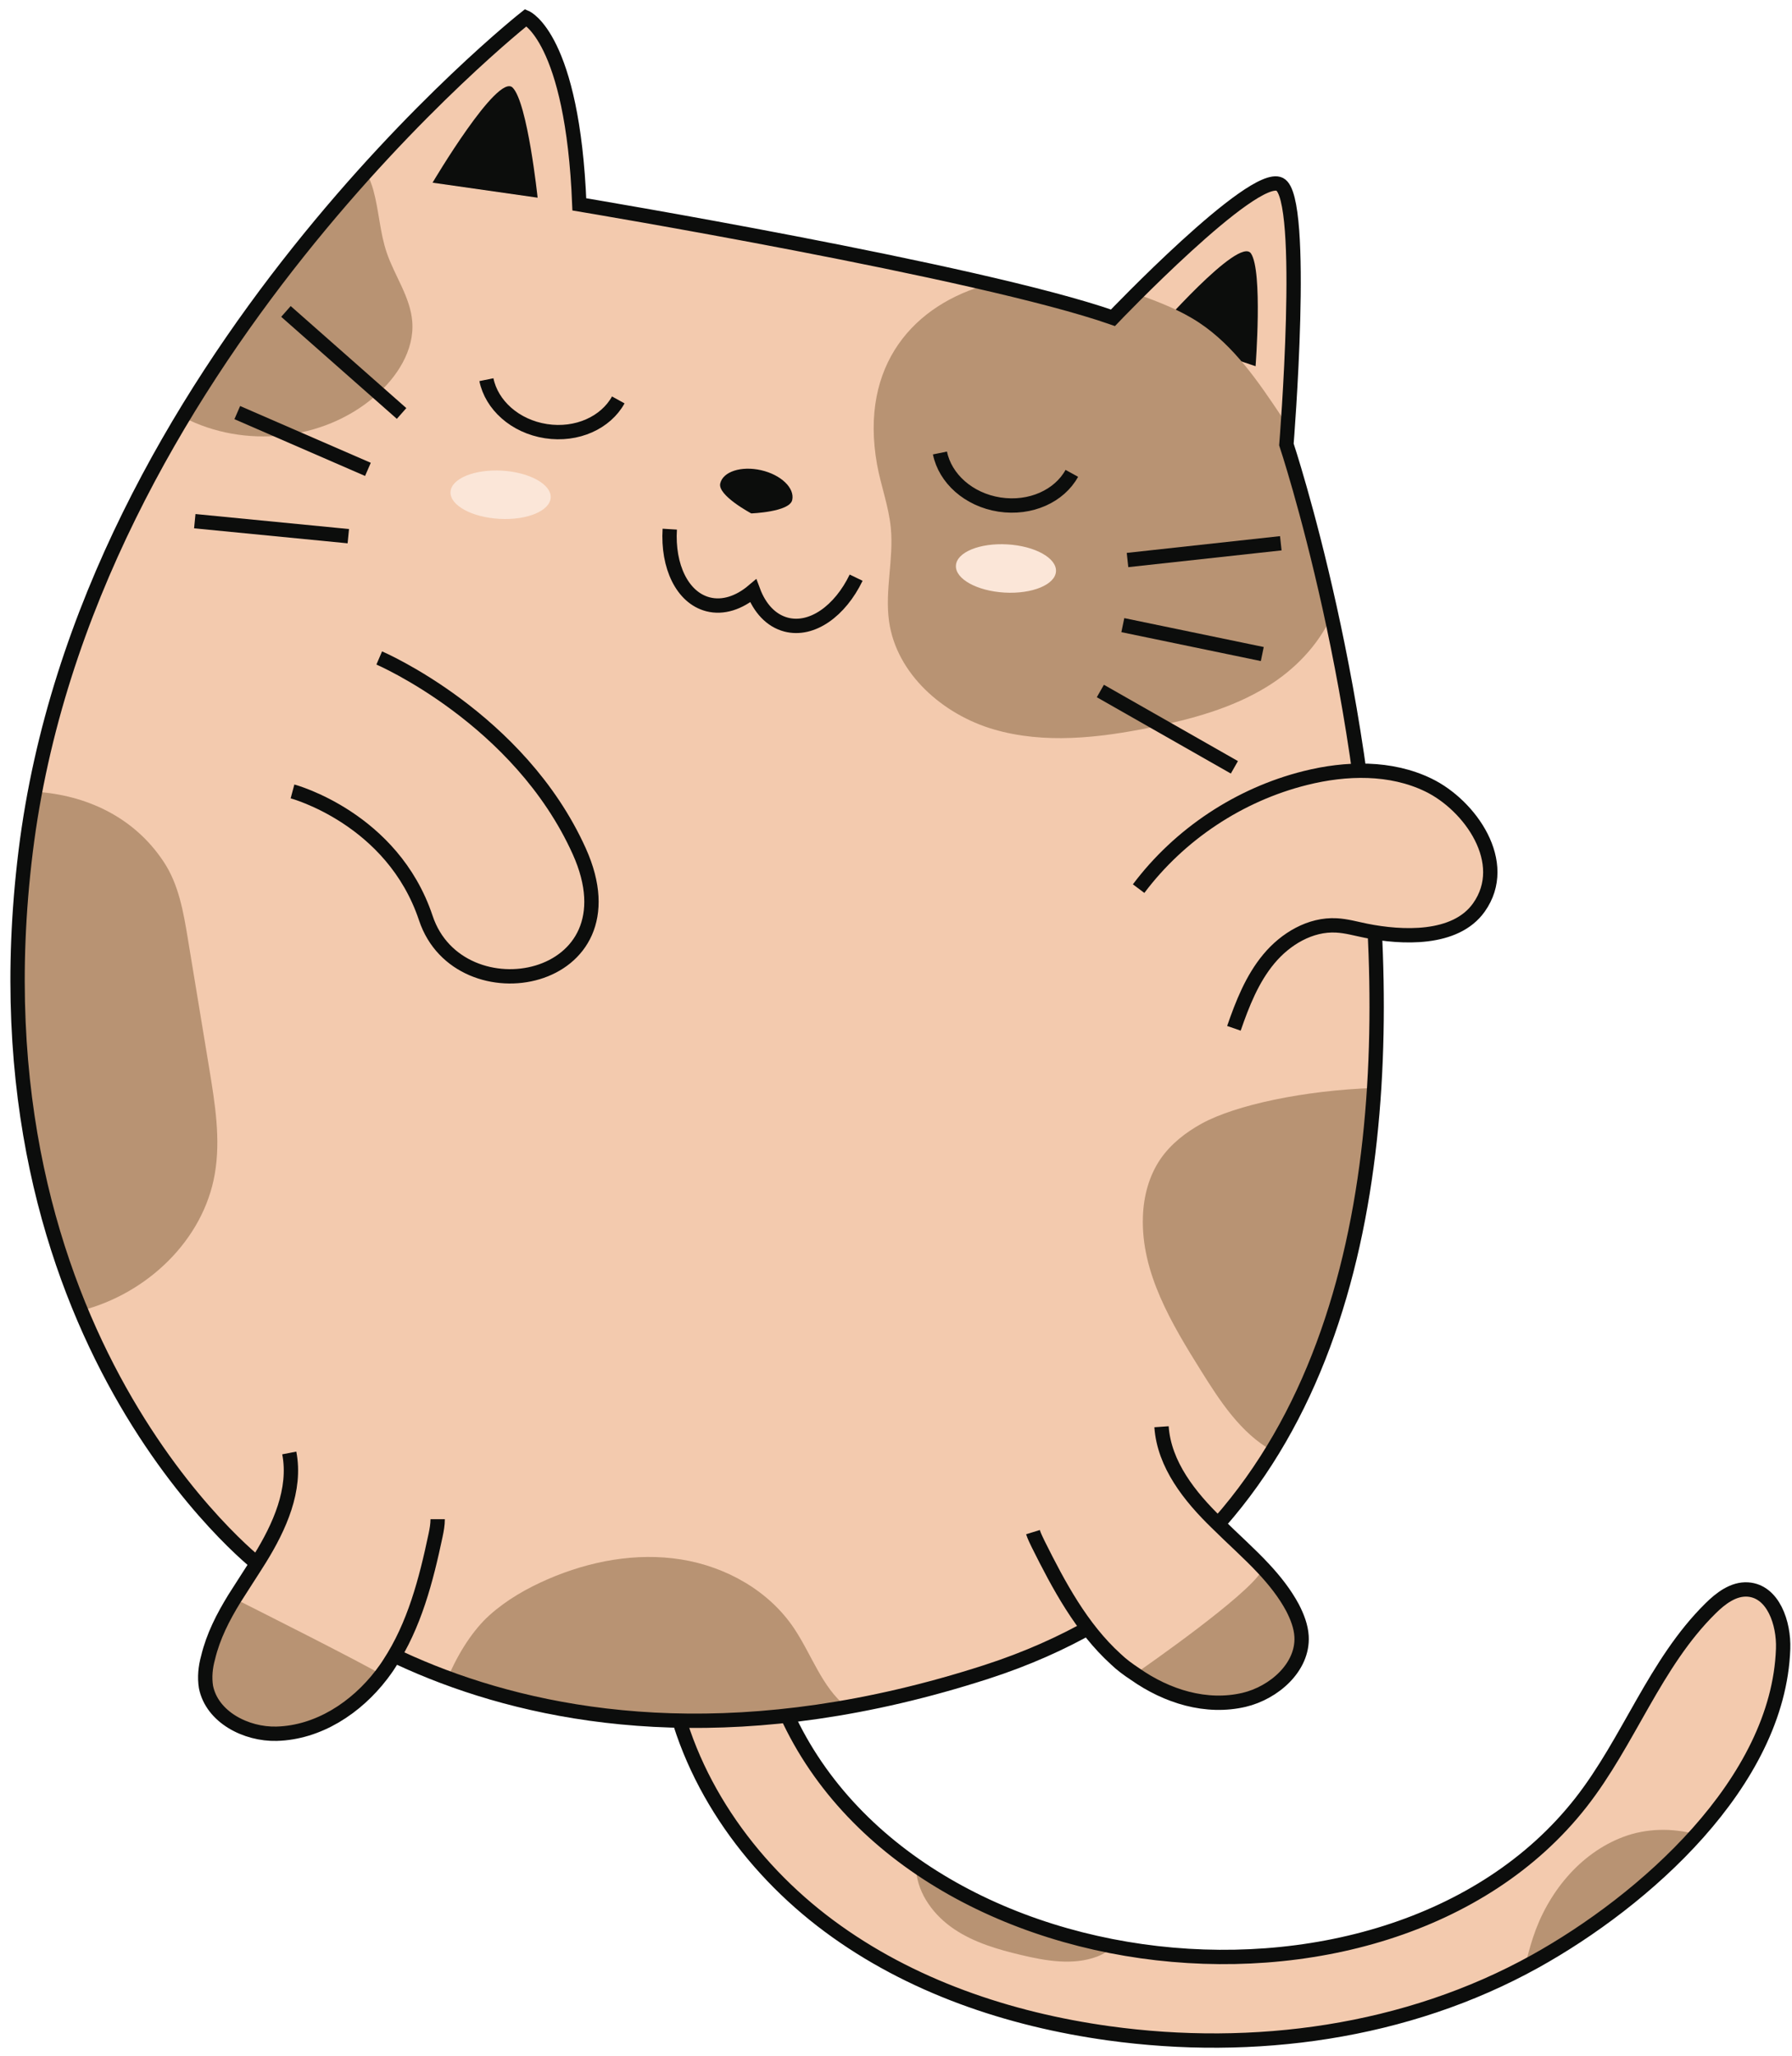 <svg width="102" height="117" viewBox="0 0 102 117" fill="none" xmlns="http://www.w3.org/2000/svg">
<path fill-rule="evenodd" clip-rule="evenodd" d="M43.984 95.542C49.793 113.263 78.826 116.825 89.98 102.596C92.721 99.1 94.194 94.663 97.359 91.543C97.94 90.966 98.665 90.413 99.48 90.464C100.933 90.56 101.546 92.386 101.495 93.839C101.231 101.465 93.554 108.194 87.387 111.621C80.053 115.697 71.353 116.863 63.101 115.721C57.419 114.933 51.806 113.041 47.197 109.62C42.588 106.203 39.057 101.16 38.091 95.505L43.984 95.542Z" fill="#F3CAAE"/>
<path fill-rule="evenodd" clip-rule="evenodd" d="M92.38 104.551C89.901 105.489 88.076 107.764 87.255 110.282C87.071 110.844 86.93 111.379 86.812 111.903C87.002 111.804 87.198 111.725 87.387 111.62C90.434 109.926 93.849 107.421 96.556 104.403C95.193 104.024 93.704 104.048 92.38 104.551Z" fill="#B89373"/>
<path fill-rule="evenodd" clip-rule="evenodd" d="M54.315 109.797C55.452 110.561 56.796 110.952 58.129 111.268C59.549 111.605 61.071 111.867 62.437 111.361C62.813 111.22 63.138 110.995 63.453 110.747C59.362 109.975 55.449 108.467 52.17 106.19C52.173 106.289 52.137 106.362 52.146 106.467C52.263 107.833 53.177 109.033 54.315 109.797Z" fill="#B89373"/>
<path d="M43.984 95.542C49.793 113.263 78.826 116.825 89.98 102.596C92.721 99.1 94.194 94.663 97.359 91.543C97.94 90.966 98.665 90.413 99.48 90.464C100.933 90.56 101.546 92.386 101.495 93.839C101.231 101.465 93.554 108.194 87.387 111.621C80.053 115.697 71.353 116.863 63.101 115.721C57.419 114.933 51.806 113.041 47.197 109.62C42.588 106.203 39.057 101.16 38.091 95.505L43.984 95.542Z" stroke="#0C0D0C" stroke-width="0.816"/>
<path fill-rule="evenodd" clip-rule="evenodd" d="M56.135 95.159C92.582 83.391 73.222 25.297 73.222 25.297C73.222 25.297 74.362 11.251 72.842 10.491C71.323 9.733 63.349 18.086 63.349 18.086C55.756 15.427 32.975 11.631 32.975 11.631C32.596 2.137 29.937 1 29.937 1C29.937 1 4.878 20.746 1.461 48.457C-1.957 76.175 14.748 89.082 14.748 89.082C14.748 89.082 28.935 103.943 56.135 95.159Z" fill="#F3CAAE"/>
<path d="M16.649 45.043C16.649 45.043 22.344 46.562 24.239 52.256C26.14 57.951 36.389 56.053 32.975 48.457C29.557 40.865 21.586 37.447 21.586 37.447" stroke="#0C0D0C" stroke-width="0.816"/>
<path fill-rule="evenodd" clip-rule="evenodd" d="M24.621 10.397C24.621 10.397 28.324 4.131 29.179 4.986C30.03 5.84 30.601 11.251 30.601 11.251L24.621 10.397Z" fill="#0C0D0C"/>
<path fill-rule="evenodd" clip-rule="evenodd" d="M65.74 18.92C65.74 18.92 70.514 13.427 71.203 14.422C71.885 15.418 71.467 20.842 71.467 20.842L65.74 18.92Z" fill="#0C0D0C"/>
<path fill-rule="evenodd" clip-rule="evenodd" d="M49.92 26.431C50.139 27.646 50.588 28.819 50.705 30.049C50.876 31.819 50.356 33.611 50.606 35.371C51.029 38.349 53.662 40.66 56.55 41.508C59.438 42.356 62.539 41.999 65.487 41.406C67.801 40.936 70.12 40.314 72.126 39.077C73.688 38.118 75.032 36.728 75.784 35.076C74.5 29.159 73.221 25.296 73.221 25.296C73.221 25.296 73.251 24.885 73.296 24.241C73.182 24.063 73.068 23.883 72.95 23.711C71.627 21.729 70.252 19.696 68.27 18.375C67.171 17.644 65.929 17.172 64.687 16.727C63.878 17.53 63.349 18.086 63.349 18.086C61.634 17.487 59.125 16.826 56.3 16.167C52.059 17.301 48.906 20.739 49.92 26.431Z" fill="#B89373"/>
<path fill-rule="evenodd" clip-rule="evenodd" d="M12.227 66.81C12.567 64.837 12.239 62.815 11.915 60.842C11.508 58.375 11.102 55.912 10.696 53.45C10.444 51.919 10.176 50.337 9.315 49.046C7.616 46.475 4.881 45.25 2.048 45.063C1.834 46.189 1.602 47.305 1.461 48.457C0.101 59.485 1.939 68.128 4.631 74.589C8.355 73.633 11.574 70.597 12.227 66.81Z" fill="#B89373"/>
<path fill-rule="evenodd" clip-rule="evenodd" d="M66.062 65.952C65.4 66.912 65.09 68.088 65.054 69.252C64.942 72.429 66.687 75.335 68.37 78.028C69.453 79.763 70.622 81.553 72.391 82.555C76.091 76.523 77.752 69.246 78.215 61.921C74.244 62.054 70.327 62.888 68.402 63.946C67.494 64.445 66.651 65.101 66.062 65.952Z" fill="#B89373"/>
<path fill-rule="evenodd" clip-rule="evenodd" d="M21.345 22.553C22.59 21.48 23.595 19.939 23.465 18.3C23.355 16.904 22.461 15.703 22.01 14.374C21.622 13.23 21.573 12.001 21.254 10.834C21.155 10.473 21.011 10.129 20.858 9.786C17.534 13.472 13.797 18.192 10.444 23.754C13.884 25.544 18.403 25.101 21.345 22.553Z" fill="#B89373"/>
<path fill-rule="evenodd" clip-rule="evenodd" d="M45.209 92.693C43.777 90.539 41.328 89.164 38.772 88.755C36.214 88.346 33.568 88.845 31.191 89.874C29.99 90.395 28.835 91.053 27.86 91.929C26.934 92.762 26.092 94.058 25.485 95.497C30.977 97.523 38.567 98.799 48.148 97.115C46.785 96.011 46.199 94.178 45.209 92.693Z" fill="#B89373"/>
<path d="M56.135 95.159C92.582 83.391 73.222 25.297 73.222 25.297C73.222 25.297 74.362 11.251 72.842 10.491C71.323 9.733 63.349 18.086 63.349 18.086C55.756 15.427 32.975 11.631 32.975 11.631C32.596 2.137 29.937 1 29.937 1C29.937 1 4.878 20.746 1.461 48.457C-1.957 76.175 14.748 89.082 14.748 89.082C14.748 89.082 28.935 103.943 56.135 95.159Z" stroke="#0C0D0C" stroke-width="0.816"/>
<path fill-rule="evenodd" clip-rule="evenodd" d="M66.113 81.201C66.263 83.355 67.722 85.184 69.272 86.685C70.153 87.564 71.103 88.394 71.94 89.296C72.56 89.964 73.131 90.683 73.568 91.495C73.835 92.01 74.051 92.566 74.084 93.128C74.184 94.886 72.517 96.341 70.812 96.745C68.664 97.247 66.426 96.558 64.597 95.27C64.218 95.02 63.839 94.744 63.505 94.422C61.555 92.647 60.274 90.25 59.089 87.876C58.992 87.668 58.869 87.434 58.797 87.199L66.113 81.201Z" fill="#F3CAAE"/>
<path fill-rule="evenodd" clip-rule="evenodd" d="M16.465 82.693C16.871 84.787 15.906 86.908 14.796 88.706C14.323 89.465 13.819 90.223 13.343 90.981C12.691 92.043 12.134 93.129 11.845 94.335C11.692 94.883 11.635 95.457 11.724 96.011C12.068 97.728 14.008 98.718 15.741 98.673C18.108 98.612 20.268 97.205 21.718 95.31C21.856 95.123 22.012 94.918 22.148 94.699C23.589 92.51 24.254 89.928 24.792 87.383C24.859 87.067 24.912 86.772 24.912 86.463L16.465 82.693Z" fill="#F3CAAE"/>
<path fill-rule="evenodd" clip-rule="evenodd" d="M64.81 50.575C67.136 47.477 70.55 45.214 74.307 44.279C76.62 43.701 79.16 43.638 81.304 44.679C83.671 45.825 85.994 49.092 84.177 51.649C82.838 53.535 79.779 53.378 77.752 52.972C77.195 52.861 76.638 52.699 76.07 52.669C74.587 52.587 73.17 53.433 72.223 54.573C71.272 55.713 70.719 57.123 70.234 58.525L64.81 50.575Z" fill="#F3CAAE"/>
<path d="M64.81 50.575C67.136 47.477 70.55 45.214 74.307 44.279C76.62 43.701 79.16 43.638 81.304 44.679C83.671 45.825 85.994 49.092 84.177 51.649C82.838 53.535 79.779 53.378 77.752 52.972C77.195 52.861 76.638 52.699 76.07 52.669C74.587 52.587 73.17 53.433 72.223 54.573C71.272 55.713 70.719 57.123 70.234 58.525" stroke="#0C0D0C" stroke-width="0.816"/>
<path fill-rule="evenodd" clip-rule="evenodd" d="M15.741 98.673C18.108 98.612 20.268 97.204 21.718 95.31C20.59 94.624 14.48 91.553 13.343 90.981C12.691 92.043 12.134 93.128 11.845 94.335C11.692 94.882 11.635 95.457 11.724 96.01C12.068 97.728 14.008 98.718 15.741 98.673Z" fill="#B89373"/>
<path d="M16.465 82.693C16.871 84.787 15.906 86.908 14.796 88.706C14.323 89.465 13.819 90.223 13.343 90.981C12.691 92.043 12.134 93.129 11.845 94.335C11.692 94.883 11.635 95.457 11.724 96.011C12.068 97.728 14.008 98.718 15.741 98.673C18.108 98.612 20.268 97.205 21.718 95.31C21.856 95.123 22.012 94.918 22.148 94.699C23.589 92.51 24.254 89.928 24.792 87.383C24.859 87.067 24.912 86.772 24.912 86.463" stroke="#0C0D0C" stroke-width="0.816"/>
<path fill-rule="evenodd" clip-rule="evenodd" d="M70.812 96.745C72.517 96.342 74.184 94.886 74.085 93.129C74.051 92.567 73.835 92.01 73.568 91.496C73.131 90.683 72.56 89.964 71.94 89.296L71.798 89.435C70.956 90.834 65.364 94.744 64.597 95.27C66.426 96.558 68.664 97.247 70.812 96.745Z" fill="#B89373"/>
<path d="M66.113 81.201C66.263 83.355 67.722 85.184 69.272 86.685C70.153 87.564 71.103 88.394 71.94 89.296C72.56 89.964 73.131 90.683 73.568 91.495C73.835 92.01 74.051 92.566 74.084 93.128C74.184 94.886 72.517 96.341 70.812 96.745C68.664 97.247 66.426 96.558 64.597 95.27C64.218 95.02 63.839 94.744 63.505 94.422C61.555 92.647 60.274 90.25 59.089 87.876C58.992 87.668 58.869 87.434 58.797 87.199" stroke="#0C0D0C" stroke-width="0.816"/>
<path d="M64.178 31.873L72.903 30.919" stroke="#0C0D0C" stroke-width="0.816"/>
<path d="M62.632 39.327L70.261 43.671" stroke="#0C0D0C" stroke-width="0.816"/>
<path d="M63.911 35.579L71.849 37.224" stroke="#0C0D0C" stroke-width="0.816"/>
<path d="M22.858 23.532L16.276 17.725" stroke="#0C0D0C" stroke-width="0.816"/>
<path d="M19.826 30.516L11.087 29.662" stroke="#0C0D0C" stroke-width="0.816"/>
<path d="M20.942 26.714L13.506 23.483" stroke="#0C0D0C" stroke-width="0.816"/>
<path fill-rule="evenodd" clip-rule="evenodd" d="M45.092 28.462C44.935 29.142 42.761 29.22 42.761 29.22C42.761 29.22 40.838 28.197 40.995 27.517C41.148 26.84 42.192 26.503 43.326 26.762C44.457 27.021 45.248 27.781 45.092 28.462Z" fill="#0C0D0C"/>
<path d="M38.122 30.116C37.992 32.222 38.831 34.011 40.296 34.393C41.16 34.616 42.074 34.304 42.872 33.63C43.236 34.608 43.882 35.323 44.746 35.549C46.211 35.931 47.814 34.779 48.731 32.877" stroke="#0C0D0C" stroke-width="0.816"/>
<path d="M53.502 25.781C53.794 27.222 55.121 28.443 56.893 28.717C58.667 28.988 60.301 28.224 61.008 26.94" stroke="#0C0D0C" stroke-width="0.816"/>
<path d="M27.686 21.609C27.978 23.044 29.305 24.265 31.077 24.539C32.849 24.812 34.482 24.046 35.192 22.761" stroke="#0C0D0C" stroke-width="0.816"/>
<path fill-rule="evenodd" clip-rule="evenodd" d="M60.106 32.52C60.063 33.275 58.752 33.816 57.178 33.726C55.605 33.635 54.366 32.947 54.411 32.189C54.45 31.431 55.765 30.892 57.335 30.983C58.911 31.073 60.151 31.762 60.106 32.52Z" fill="#FBE6D8"/>
<path fill-rule="evenodd" clip-rule="evenodd" d="M31.345 28.323C31.299 29.081 29.99 29.622 28.415 29.529C26.844 29.439 25.602 28.753 25.643 27.995C25.689 27.24 26.997 26.698 28.574 26.786C30.144 26.879 31.386 27.565 31.345 28.323Z" fill="#FBE6D8"/>
</svg>
